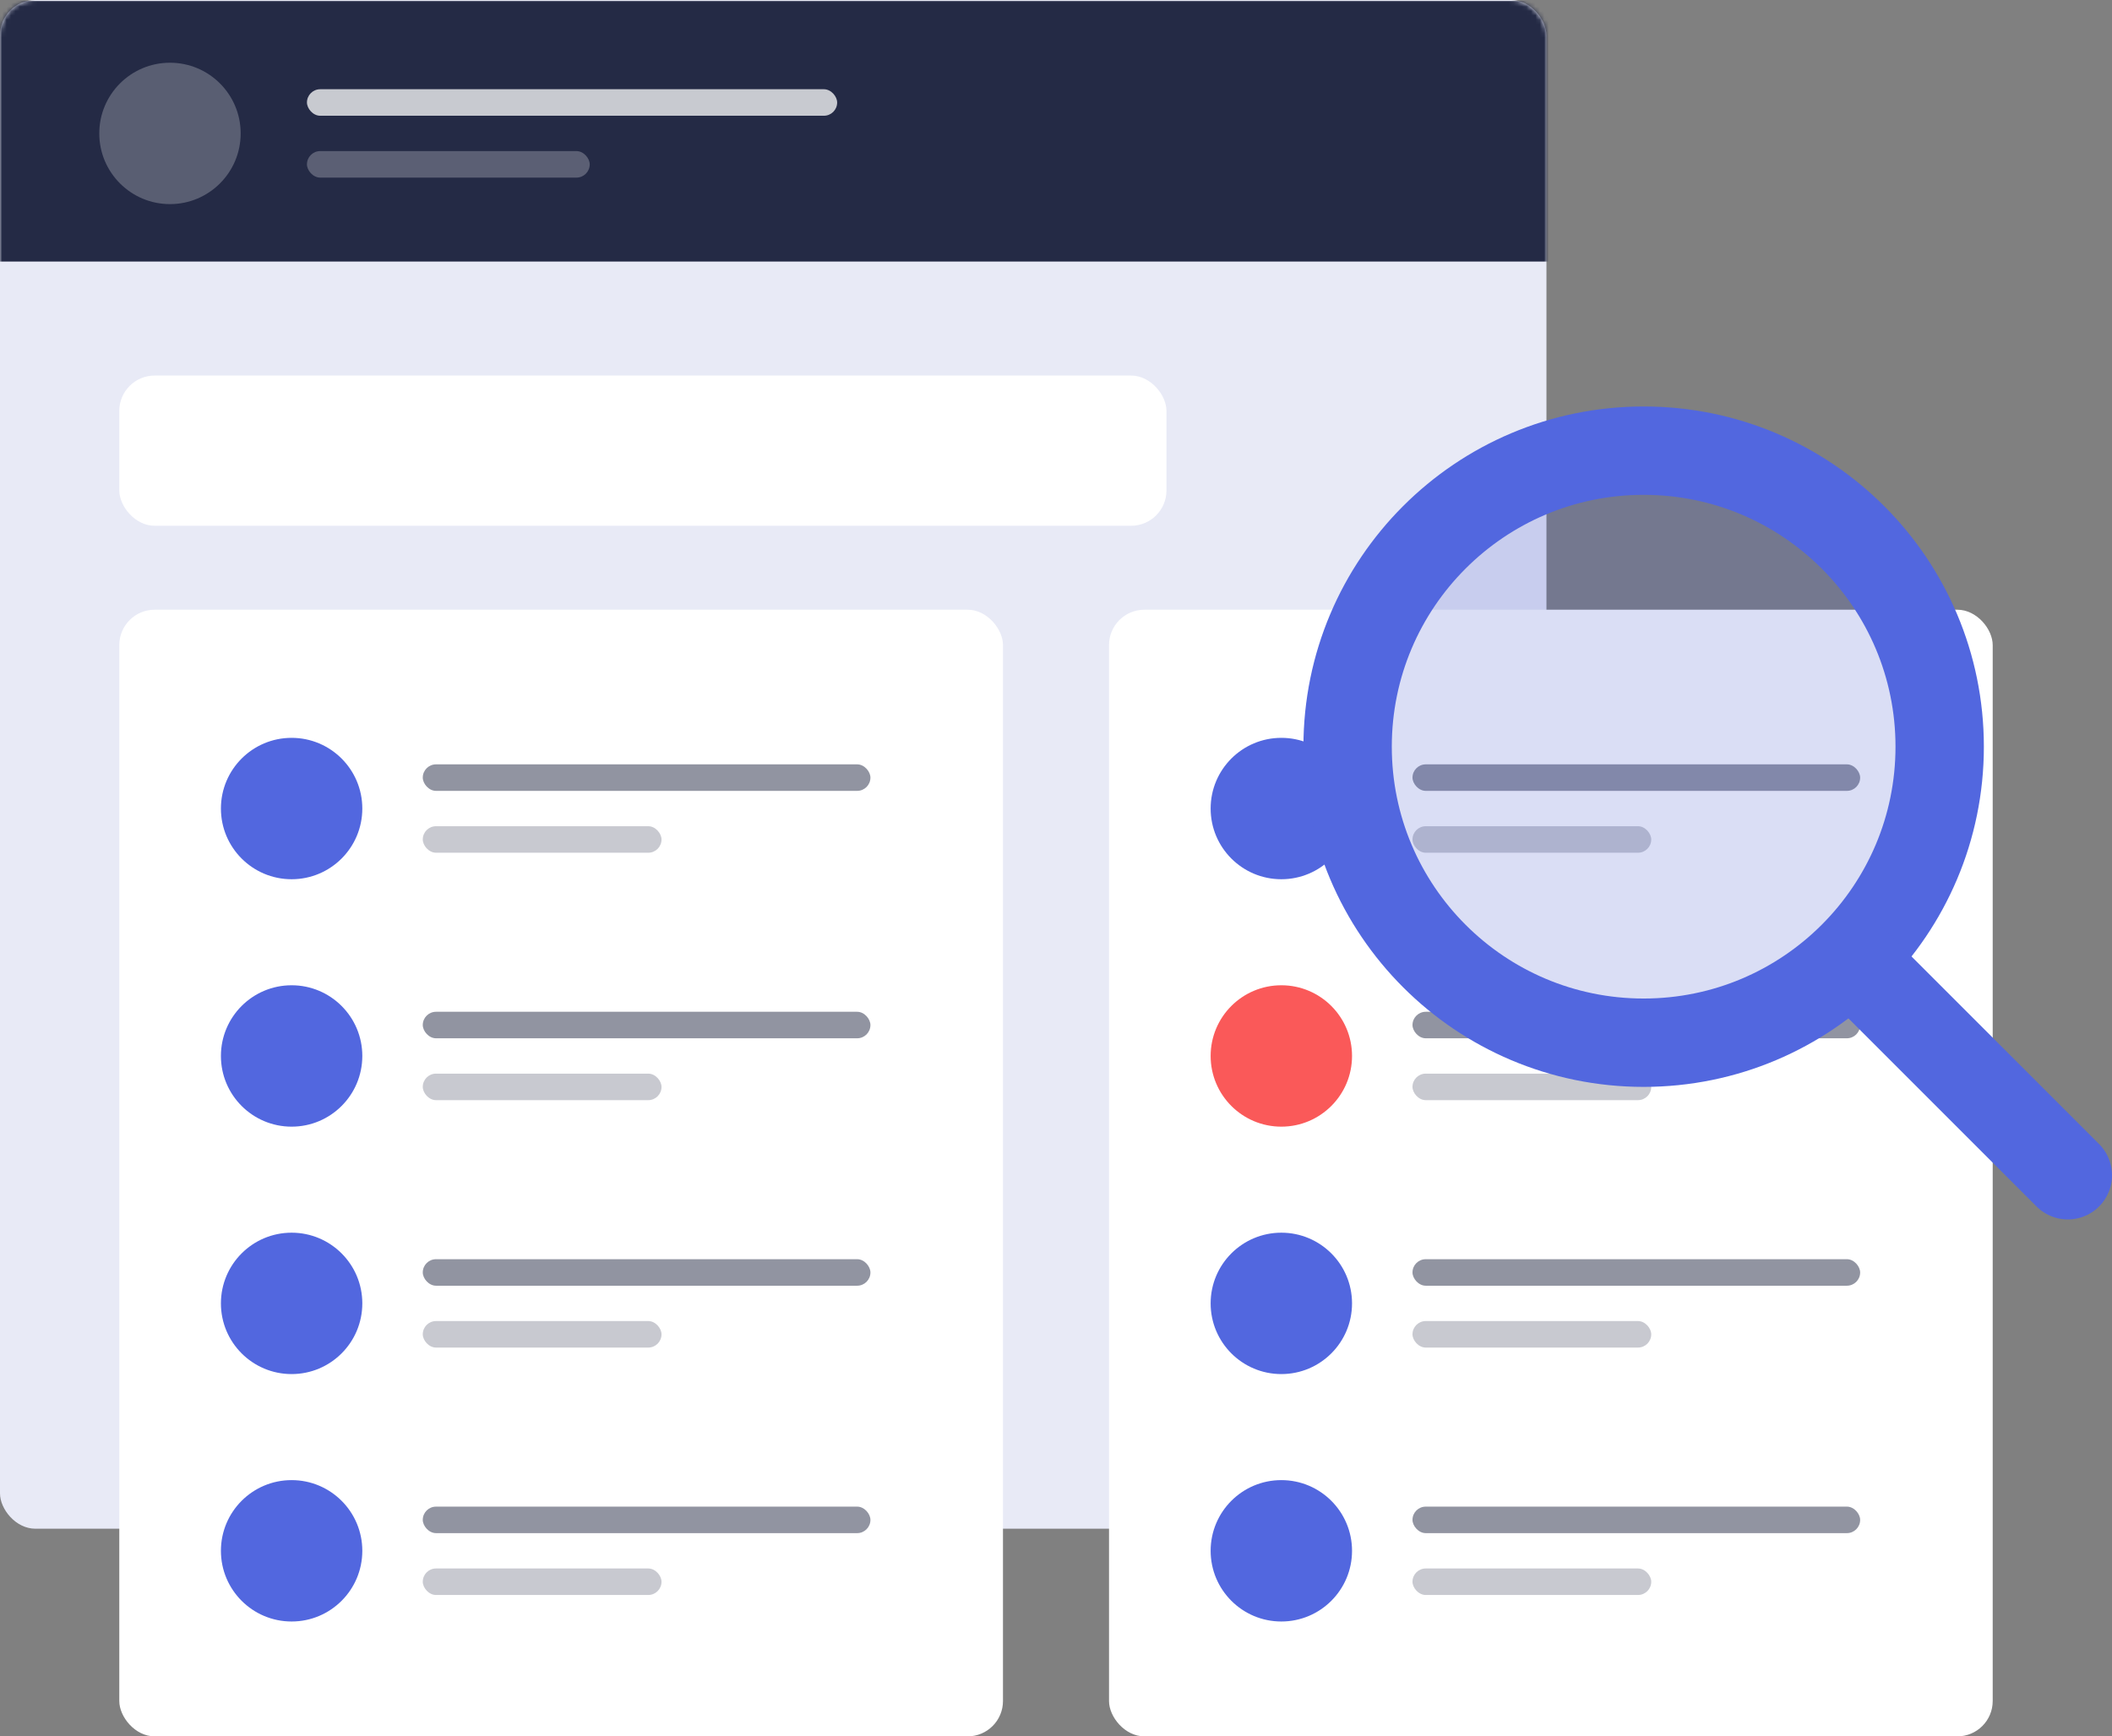 <svg width="478" height="393" fill="none" xmlns="http://www.w3.org/2000/svg"><rect width="100%" height="100%" fill="#808080" stroke="none"/><rect width="350" height="346" rx="8" fill="#E8EAF6"/><mask id="a" style="mask-type:alpha" maskUnits="userSpaceOnUse" x="0" y="0" width="350" height="346"><rect width="350" height="346" rx="8" fill="#fff"/></mask><g mask="url(#a)"><path fill="#242A45" d="M-3.53.197h547v59h-547z"/><g fill="#fff"><circle opacity=".245" cx="38.47" cy="30.197" r="16"/><rect opacity=".75" x="69.47" y="20.197" width="120" height="6" rx="3"/><rect opacity=".25" x="69.47" y="34.197" width="64" height="6" rx="3"/></g></g><rect x="27" y="138" width="200" height="255" rx="8" fill="#fff"/><rect opacity=".5" x="95.683" y="173" width="101.317" height="6" rx="3" fill="#242A45"/><circle cx="66" cy="183" r="16" fill="#5267DF"/><rect opacity=".25" x="95.683" y="187" width="54.036" height="6" rx="3" fill="#242A45"/><circle cx="66" cy="239" r="16" fill="#5267DF"/><rect opacity=".5" x="95.683" y="229" width="101.317" height="6" rx="3" fill="#242A45"/><rect opacity=".25" x="95.683" y="243" width="54.036" height="6" rx="3" fill="#242A45"/><g><circle cx="66" cy="295" r="16" fill="#5267DF"/><rect opacity=".5" x="95.683" y="285" width="101.317" height="6" rx="3" fill="#242A45"/><rect opacity=".25" x="95.683" y="299" width="54.036" height="6" rx="3" fill="#242A45"/></g><g><circle cx="66" cy="351" r="16" fill="#5267DF"/><rect opacity=".5" x="95.683" y="341" width="101.317" height="6" rx="3" fill="#242A45"/><rect opacity=".25" x="95.683" y="355" width="54.036" height="6" rx="3" fill="#242A45"/></g><g><rect x="251" y="138" width="200" height="255" rx="8" fill="#fff"/><rect opacity=".5" x="319.683" y="173" width="101.317" height="6" rx="3" fill="#242A45"/><circle cx="290" cy="183" r="16" fill="#5267DF"/><rect opacity=".25" x="319.683" y="187" width="54.036" height="6" rx="3" fill="#242A45"/><circle cx="290" cy="239" r="16" fill="#FA5959"/><rect opacity=".5" x="319.683" y="229" width="101.317" height="6" rx="3" fill="#242A45"/><rect opacity=".25" x="319.683" y="243" width="54.036" height="6" rx="3" fill="#242A45"/><g><circle cx="290" cy="295" r="16" fill="#5267DF"/><rect opacity=".5" x="319.683" y="285" width="101.317" height="6" rx="3" fill="#242A45"/><rect opacity=".25" x="319.683" y="299" width="54.036" height="6" rx="3" fill="#242A45"/></g><g><circle cx="290" cy="351" r="16" fill="#5267DF"/><rect opacity=".5" x="319.683" y="341" width="101.317" height="6" rx="3" fill="#242A45"/><rect opacity=".25" x="319.683" y="355" width="54.036" height="6" rx="3" fill="#242A45"/></g></g><rect x="27" y="85" width="237" height="34" rx="8" fill="#fff"/><g stroke="#5267DF" stroke-width="20"><circle cx="372" cy="169" r="67" fill="#495DCF" fill-opacity=".2"/><path d="m419 217 49 49" stroke-linecap="round" stroke-linejoin="round"/></g></svg>